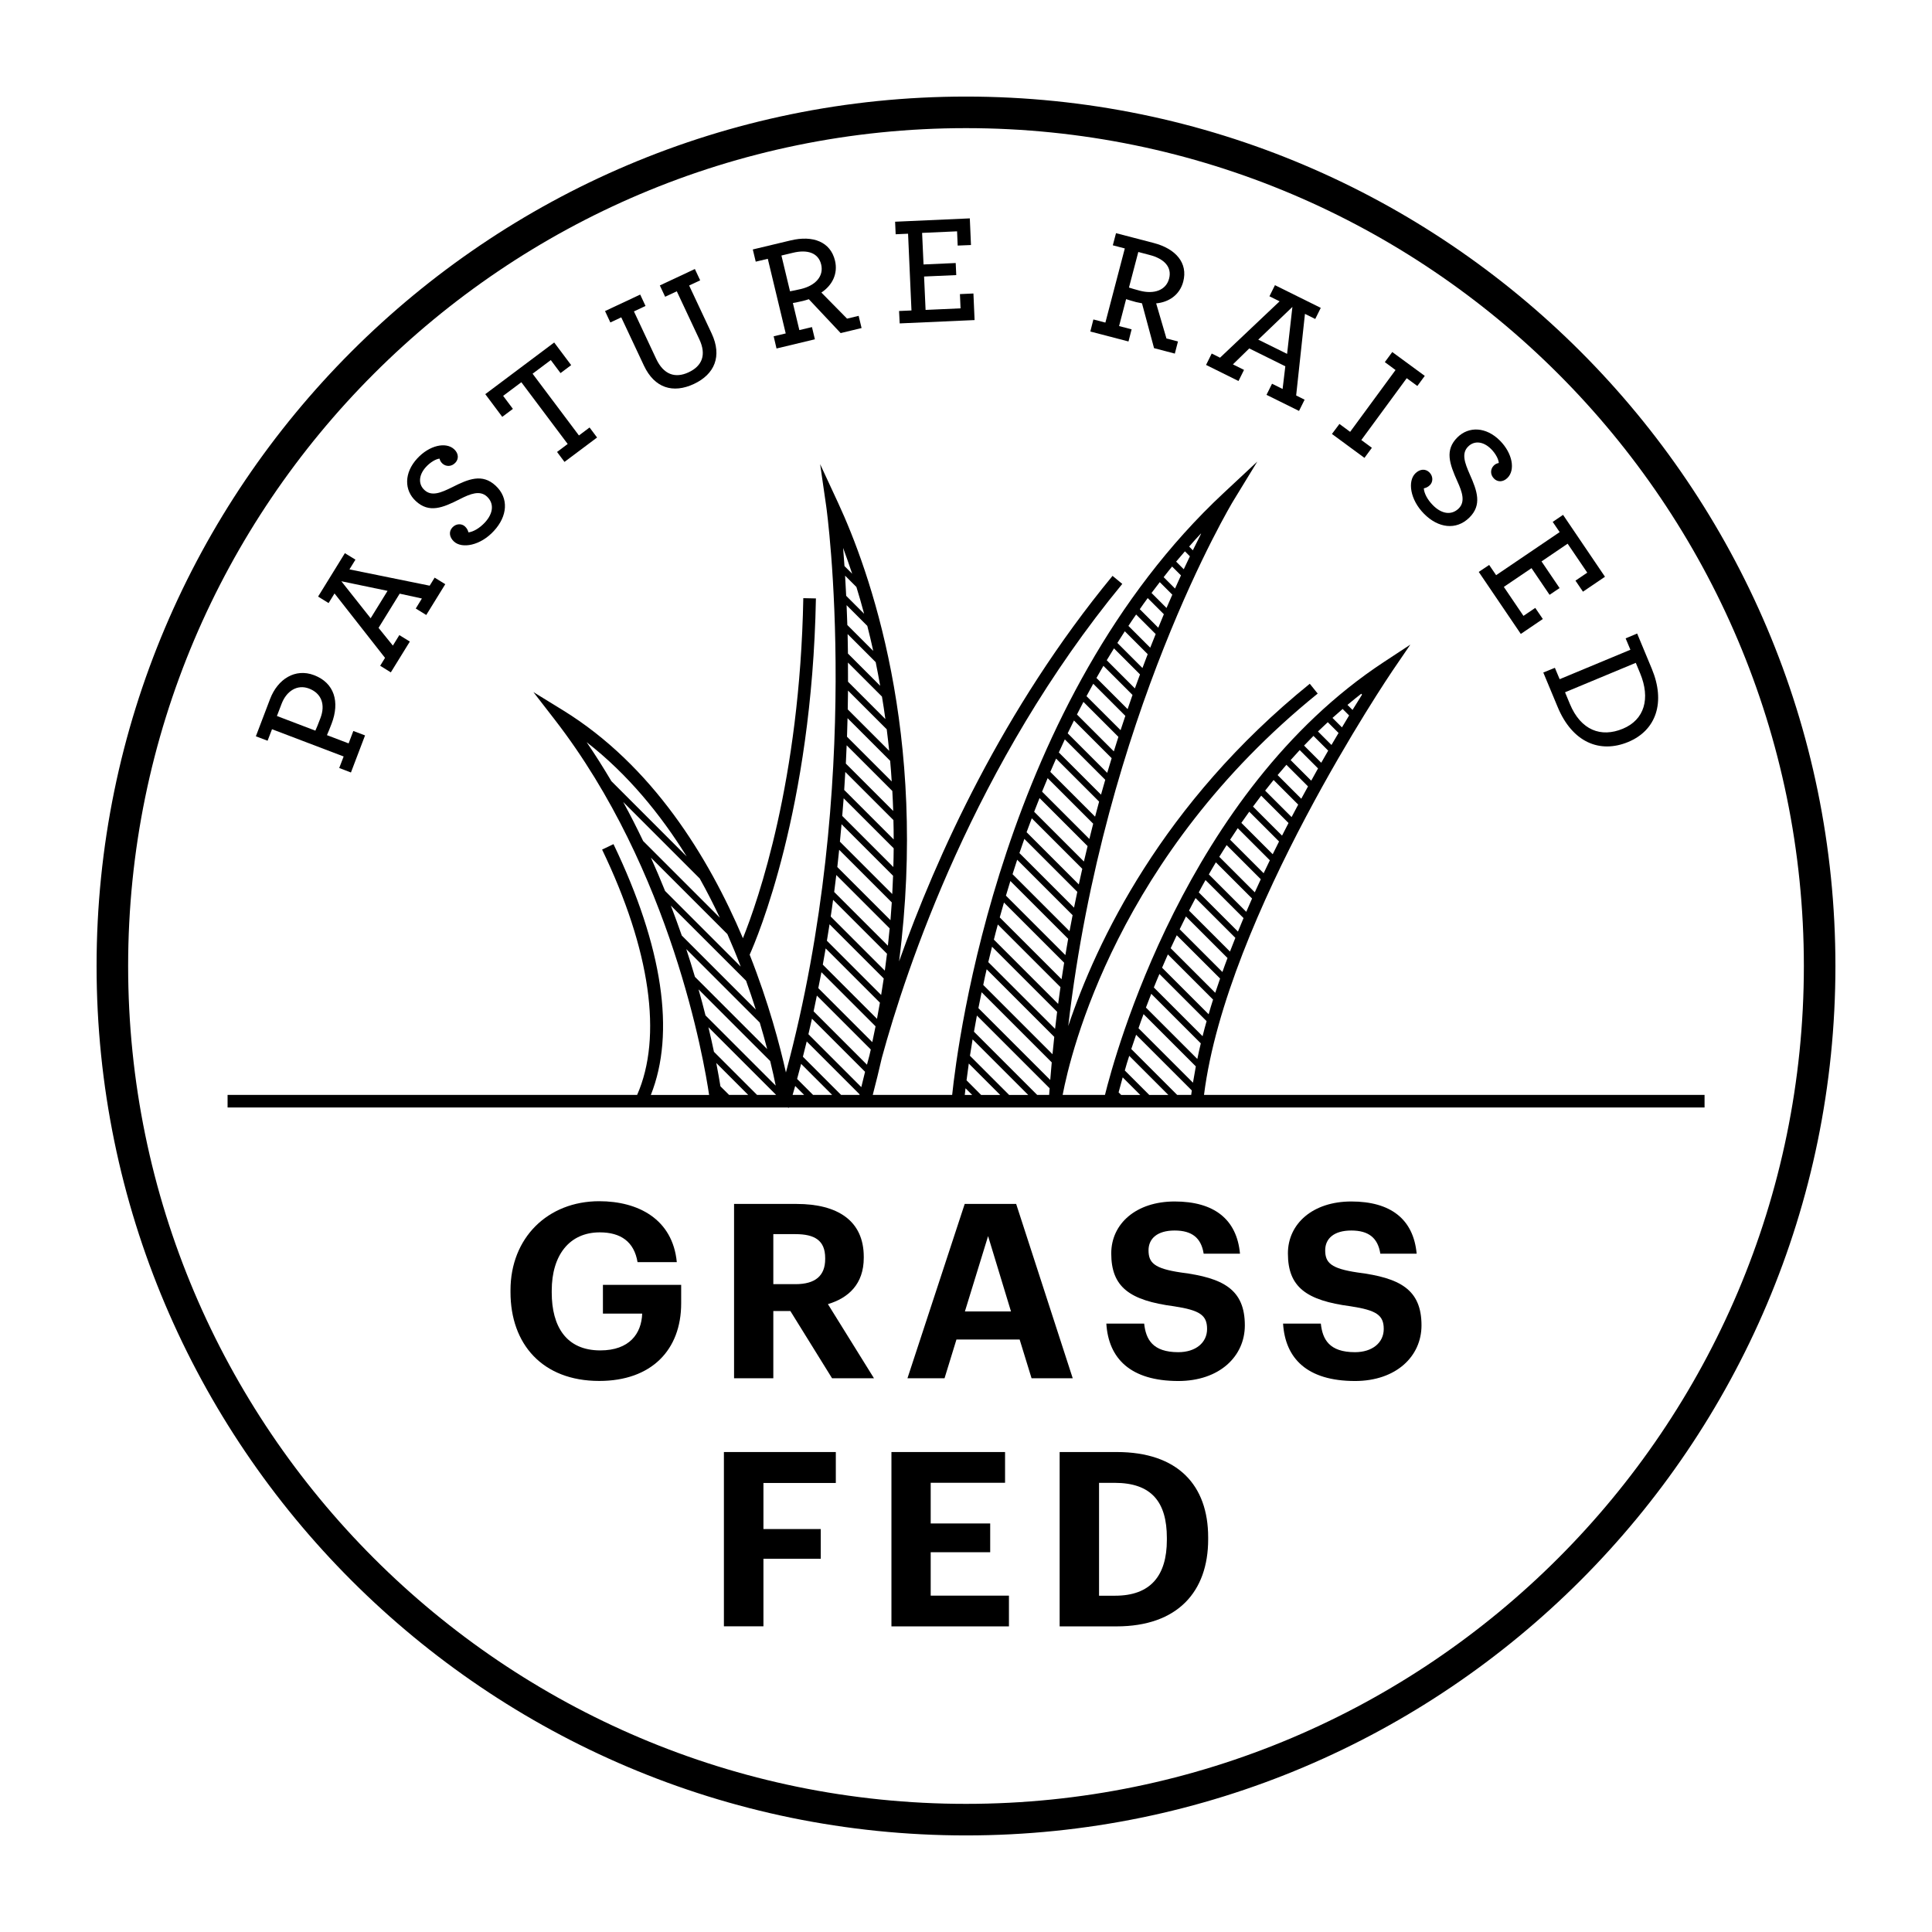 <?xml version="1.0" encoding="utf-8"?>
<!-- Generator: Adobe Illustrator 23.0.1, SVG Export Plug-In . SVG Version: 6.00 Build 0)  -->
<svg version="1.1" id="Layer_1" xmlns="http://www.w3.org/2000/svg" xmlns:xlink="http://www.w3.org/1999/xlink" x="0px" y="0px"
	 viewBox="0 0 283.46 283.46" style="enable-background:new 0 0 283.46 283.46;" xml:space="preserve">
<style type="text/css">
	.Arched_x0020_Green{fill:url(#SVGID_1_);stroke:#FFFFFF;stroke-width:0.25;stroke-miterlimit:1;}
</style>
<linearGradient id="SVGID_1_" gradientUnits="userSpaceOnUse" x1="0" y1="283.46" x2="0.707" y2="282.753">
	<stop  offset="0" style="stop-color:#20AC4B"/>
	<stop  offset="0.983" style="stop-color:#19361A"/>
</linearGradient>
<g>
	<path d="M141.73,269.29c-70.34,0-127.56-57.22-127.56-127.56c0-70.34,57.22-127.56,127.56-127.56
		c70.34,0,127.56,57.22,127.56,127.56C269.29,212.06,212.07,269.29,141.73,269.29L141.73,269.29z M141.73,18.8
		C73.95,18.8,18.8,73.94,18.8,141.73c0,67.79,55.15,122.93,122.93,122.93c67.79,0,122.93-55.15,122.93-122.93
		C264.66,73.94,209.52,18.8,141.73,18.8L141.73,18.8z"/>
	<g>
		<path d="M74.9,189.59v-0.29c0-7.69,5.47-13.06,13.02-13.06c5.69,0,10.77,2.61,11.38,8.94h-5.76c-0.5-3-2.47-4.37-5.54-4.37
			c-4.44,0-7.05,3.33-7.05,8.55v0.29c0,4.94,2.11,8.48,7.12,8.48c4.29,0,6.05-2.47,6.15-5.4h-5.76v-4.22h11.48v2.72
			c0,6.83-4.36,11.38-12.02,11.38C79.55,202.61,74.9,197.17,74.9,189.59z"/>
		<path d="M107.7,176.64h9.16c6.05,0,9.87,2.47,9.87,7.76v0.14c0,3.86-2.25,5.9-5.26,6.8l6.76,10.88h-6.15l-6.12-9.87h-2.5v9.87
			h-5.76V176.64z M116.71,188.41c2.9,0,4.36-1.22,4.36-3.69v-0.14c0-2.61-1.57-3.51-4.36-3.51h-3.25v7.34H116.71z"/>
		<path d="M141.54,176.64h7.55l8.3,25.58h-6.04l-1.75-5.69h-9.27l-1.75,5.69h-5.44L141.54,176.64z M141.57,192.41h6.76l-3.36-11.05
			L141.57,192.41z"/>
		<path d="M162.32,194.2h5.55c0.25,2.29,1.22,4.19,5.01,4.19c2.54,0,4.22-1.39,4.22-3.4c0-2.04-1.07-2.75-4.83-3.33
			c-6.55-0.86-9.23-2.83-9.23-7.76c0-4.36,3.65-7.62,9.3-7.62c5.76,0,9.12,2.58,9.59,7.66h-5.33c-0.36-2.32-1.72-3.4-4.26-3.4
			c-2.54,0-3.83,1.18-3.83,2.9c0,1.82,0.82,2.68,4.76,3.26c6.19,0.79,9.37,2.47,9.37,7.76c0,4.54-3.72,8.16-9.77,8.16
			C165.86,202.61,162.64,199.32,162.32,194.2z"/>
		<path d="M188.25,194.2h5.54c0.25,2.29,1.21,4.19,5.01,4.19c2.54,0,4.22-1.39,4.22-3.4c0-2.04-1.07-2.75-4.83-3.33
			c-6.55-0.86-9.23-2.83-9.23-7.76c0-4.36,3.65-7.62,9.3-7.62c5.76,0,9.12,2.58,9.59,7.66h-5.33c-0.36-2.32-1.72-3.4-4.26-3.4
			c-2.54,0-3.83,1.18-3.83,2.9c0,1.82,0.82,2.68,4.76,3.26c6.19,0.79,9.37,2.47,9.37,7.76c0,4.54-3.72,8.16-9.77,8.16
			C191.79,202.61,188.57,199.32,188.25,194.2z"/>
		<path d="M106.21,213.04h16.42v4.54h-10.62v6.76h8.41v4.36h-8.41v9.91h-5.8V213.04z"/>
		<path d="M130.79,213.04h16.67v4.51h-10.91v5.97h8.73v4.22h-8.73v6.37h11.48v4.51h-17.24V213.04z"/>
		<path d="M155.47,213.04h8.37c8.98,0,13.42,4.87,13.42,12.52v0.29c0,7.66-4.47,12.77-13.45,12.77h-8.34V213.04z M163.62,234.12
			c5.15,0,7.58-2.9,7.58-8.19v-0.29c0-5.26-2.25-8.08-7.66-8.08h-2.29v16.56H163.62z"/>
	</g>
	<path d="M84.37,105.63l14.76,14.76C94.63,114.23,89.62,109.45,84.37,105.63z"/>
	<path d="M176.83,77.59l-0.81-0.81c-0.22,0.22-0.43,0.44-0.65,0.66l1.01,1.01C176.53,78.16,176.68,77.87,176.83,77.59z"/>
	<path d="M198.63,100.7l1.6,1.6c0.15-0.29,0.31-0.57,0.46-0.85l-1.32-1.32C199.12,100.32,198.88,100.51,198.63,100.7z"/>
	<path d="M178.26,74.92l-0.17-0.17c-0.23,0.21-0.44,0.43-0.67,0.64l0.37,0.37C177.95,75.48,178.11,75.2,178.26,74.92z"/>
	<path d="M201.73,98.38c-0.25,0.18-0.51,0.36-0.76,0.55l0.7,0.7c0.15-0.29,0.3-0.57,0.45-0.86L201.73,98.38z"/>
	<path d="M121.52,71.6l-0.05-0.05c0.07,0.5,0.12,0.99,0.18,1.49l0.8,0.8C122.14,73.09,121.84,72.36,121.52,71.6z"/>
	<path d="M250.08,160.64h-73.43c3.31-26.28,27.39-61.83,27.63-62.19l2.64-3.87l-3.91,2.57c-29,19.07-39.47,57.75-40.89,63.49h-6.21
		c1.18-6.21,8.07-35.15,37.42-58.88l-1.16-1.44c-21.69,17.54-31.32,37.94-35.44,50.22c5.33-45.64,24.01-76.71,24.21-77.04l3.53-5.78
		l-4.95,4.62c-32.6,30.43-39,80.5-39.82,88.3h-11.65c0.48-1.83,0.92-3.64,1.33-5.43c3.56-13.04,13.55-43.15,35.28-69.54l-1.43-1.18
		c-16.14,19.59-25.86,41.23-31.32,56.56c4.3-33.42-4.4-57.46-8.93-67.24l-2.65-5.71l0.9,6.24c0.06,0.41,5.57,40.26-5.92,83.01
		c-0.87-3.9-2.52-10.2-5.32-17.28c1.06-2.36,9.14-21.31,9.72-52.27l-1.85-0.04c-0.5,26.76-6.64,44.37-8.86,49.89
		c-5.03-11.86-13.27-25.35-26.4-33.44l-4.34-2.67l3.12,4.03c17.16,22.16,21.93,50.13,22.66,55.08h-8.55
		c3.62-9.08,1.75-21.75-5.48-36.8l-1.67,0.8c7.09,14.74,8.89,27.48,5.14,35.99H33.39v1.85h82.18l0.18,0.05
		c0.01-0.02,0.01-0.04,0.02-0.05h134.32V160.64z M200.1,101.49c-0.5,0.79-1.06,1.69-1.66,2.67l-0.74-0.74
		C198.48,102.76,199.28,102.12,200.1,101.49z M196.99,104.02l0.95,0.95c-0.34,0.56-0.69,1.14-1.05,1.75l-1.39-1.39
		C195.99,104.89,196.49,104.45,196.99,104.02z M194.81,105.96l1.58,1.58c-0.34,0.57-0.68,1.16-1.04,1.76l-1.98-1.98
		C193.85,106.86,194.33,106.41,194.81,105.96z M192.71,107.97l2.16,2.16c-0.34,0.58-0.68,1.17-1.02,1.78l-2.52-2.52
		C191.79,108.91,192.25,108.43,192.71,107.97z M190.69,110.05l2.69,2.69c-0.33,0.59-0.67,1.19-1,1.8l-3.02-3.02
		C189.8,111.03,190.24,110.54,190.69,110.05z M188.74,112.21l3.17,3.17c-0.33,0.59-0.66,1.2-0.99,1.81l-3.47-3.47
		C187.88,113.22,188.3,112.71,188.74,112.21z M186.86,114.44l3.61,3.61c-0.32,0.6-0.64,1.21-0.97,1.83l-3.88-3.88
		C186.03,115.48,186.44,114.96,186.86,114.44z M185.04,116.74l4.01,4.01c-0.32,0.61-0.63,1.23-0.95,1.85l-4.26-4.26
		C184.24,117.8,184.64,117.27,185.04,116.74z M183.29,119.09l4.37,4.37c-0.31,0.62-0.62,1.24-0.93,1.87l-4.6-4.6
		C182.51,120.19,182.9,119.64,183.29,119.09z M181.6,121.51l4.71,4.71c-0.3,0.63-0.61,1.26-0.91,1.9l-4.92-4.92
		C180.85,122.63,181.22,122.07,181.6,121.51z M179.97,123.99l5.01,5.01c-0.3,0.64-0.59,1.28-0.88,1.92l-5.21-5.21
		C179.24,125.14,179.6,124.56,179.97,123.99z M178.39,126.52l5.31,5.31c-0.29,0.65-0.57,1.29-0.85,1.95l-5.49-5.49
		C177.69,127.7,178.04,127.11,178.39,126.52z M176.87,129.12l5.58,5.58c-0.28,0.66-0.55,1.32-0.82,1.98l-5.75-5.75
		C176.2,130.32,176.53,129.72,176.87,129.12z M175.41,131.76l5.84,5.84c-0.27,0.67-0.53,1.34-0.79,2.01l-6.01-6.01
		C174.76,132.99,175.08,132.38,175.41,131.76z M174,134.46l6.1,6.1c-0.26,0.68-0.51,1.36-0.75,2.05l-6.27-6.27
		C173.38,135.72,173.68,135.09,174,134.46z M172.65,137.22l6.36,6.35c-0.24,0.7-0.48,1.4-0.71,2.09l-6.54-6.54
		C172.04,138.5,172.34,137.86,172.65,137.22z M171.35,140.03l6.63,6.63c-0.23,0.72-0.45,1.43-0.65,2.15l-6.83-6.83
		C170.77,141.34,171.06,140.69,171.35,140.03z M170.11,142.9l6.92,6.92c-0.21,0.74-0.41,1.47-0.59,2.21l-7.15-7.15
		C169.55,144.23,169.82,143.57,170.11,142.9z M168.91,145.81l7.27,7.27c-0.18,0.77-0.36,1.53-0.51,2.29l-7.54-7.54
		C168.38,147.17,168.64,146.5,168.91,145.81z M167.78,148.79l7.67,7.67c-0.15,0.8-0.29,1.6-0.42,2.39l-7.99-7.99
		C167.27,150.18,167.51,149.5,167.78,148.79z M166.69,151.82l8.17,8.17c-0.03,0.22-0.06,0.44-0.09,0.65h-2.06l-6.73-6.73
		C166.21,153.25,166.44,152.55,166.69,151.82z M165.68,154.91l5.74,5.74h-2.8l-3.59-3.59C165.21,156.39,165.43,155.68,165.68,154.91
		z M164.12,160.27c0.15-0.58,0.35-1.31,0.6-2.2l2.58,2.58h-2.8L164.12,160.27z M176.28,78.19c-0.39,0.77-0.82,1.63-1.27,2.55
		l-0.54-0.55C175.06,79.51,175.66,78.84,176.28,78.19z M173.85,80.89l0.73,0.73c-0.29,0.61-0.59,1.24-0.9,1.9l-1.12-1.12
		C172.99,81.89,173.42,81.39,173.85,80.89z M171.97,83.12l1.3,1.3c-0.29,0.62-0.58,1.26-0.87,1.93l-1.67-1.67
		C171.14,84.15,171.55,83.63,171.97,83.12z M170.16,85.41l1.84,1.84c-0.28,0.63-0.56,1.28-0.85,1.95l-2.2-2.2
		C169.34,86.47,169.75,85.94,170.16,85.41z M168.39,87.75l2.37,2.37c-0.27,0.64-0.55,1.3-0.82,1.98l-2.71-2.72
		C167.6,88.84,167.99,88.29,168.39,87.75z M166.69,90.16l2.87,2.87c-0.26,0.65-0.53,1.32-0.8,2l-3.2-3.2
		C165.93,91.27,166.3,90.71,166.69,90.16z M165.03,92.62l3.36,3.36c-0.26,0.66-0.51,1.34-0.77,2.03l-3.68-3.68
		C164.3,93.75,164.66,93.18,165.03,92.62z M163.44,95.13l3.82,3.82c-0.25,0.67-0.5,1.36-0.75,2.05l-4.13-4.13
		C162.73,96.29,163.08,95.71,163.44,95.13z M161.89,97.69l4.27,4.27c-0.24,0.68-0.48,1.37-0.72,2.08l-4.57-4.57
		C161.21,98.88,161.55,98.29,161.89,97.69z M160.4,100.32l4.71,4.71c-0.23,0.69-0.47,1.39-0.7,2.1l-5-4.99
		C159.74,101.52,160.07,100.92,160.4,100.32z M158.96,102.98l5.13,5.13c-0.23,0.7-0.45,1.41-0.67,2.13l-5.41-5.41
		C158.32,104.22,158.64,103.6,158.96,102.98z M157.57,105.71l5.53,5.53c-0.22,0.71-0.43,1.43-0.65,2.15l-5.8-5.8
		C156.96,106.96,157.26,106.33,157.57,105.71z M156.23,108.48l5.93,5.93c-0.21,0.72-0.41,1.45-0.62,2.18l-6.19-6.19
		C155.64,109.76,155.93,109.12,156.23,108.48z M154.95,111.3l6.31,6.31c-0.2,0.73-0.4,1.47-0.59,2.21l-6.57-6.57
		C154.38,112.6,154.66,111.95,154.95,111.3z M153.71,114.17l6.68,6.68c-0.19,0.74-0.38,1.49-0.56,2.24l-6.94-6.94
		C153.16,115.5,153.43,114.84,153.71,114.17z M152.52,117.09l7.05,7.05c-0.18,0.75-0.36,1.5-0.54,2.26l-7.3-7.3
		C151.99,118.44,152.25,117.77,152.52,117.09z M151.38,120.06l7.41,7.41c-0.17,0.76-0.34,1.52-0.51,2.29l-7.66-7.66
		C150.87,121.43,151.12,120.75,151.38,120.06z M150.29,123.08l7.77,7.77c-0.16,0.77-0.32,1.54-0.48,2.32l-8.01-8.01
		C149.8,124.47,150.04,123.78,150.29,123.08z M149.24,126.14l8.13,8.13c-0.15,0.78-0.3,1.56-0.45,2.35l-8.36-8.36
		C148.78,127.56,149.01,126.86,149.24,126.14z M148.24,129.26l8.48,8.48c-0.14,0.79-0.28,1.58-0.41,2.39l-8.72-8.72
		C147.8,130.7,148.02,129.98,148.24,129.26z M147.3,132.42l8.83,8.83c-0.13,0.8-0.26,1.61-0.38,2.42l-9.07-9.07
		C146.88,133.89,147.09,133.16,147.3,132.42z M146.4,135.64l9.19,9.19c-0.12,0.82-0.23,1.63-0.34,2.46l-9.43-9.43
		C146,137.12,146.2,136.38,146.4,135.64z M145.55,138.9l9.55,9.55c-0.1,0.83-0.21,1.66-0.3,2.5l-9.8-9.79
		C145.18,140.41,145.36,139.66,145.55,138.9z M144.76,142.21l9.92,9.92c-0.09,0.84-0.18,1.69-0.26,2.54l-10.16-10.16
		C144.41,143.75,144.58,142.99,144.76,142.21z M144.02,145.58l10.29,10.29c-0.08,0.86-0.15,1.71-0.22,2.58l-10.54-10.54
		C143.69,147.16,143.85,146.38,144.02,145.58z M143.33,149L154,159.67c-0.02,0.32-0.05,0.65-0.07,0.97h-1.76l-9.27-9.27
		C143.03,150.61,143.17,149.83,143.33,149z M142.7,152.49l8.16,8.16h-2.8l-5.75-5.75C142.43,154.15,142.56,153.34,142.7,152.49z
		 M142.14,156.04l4.61,4.61h-2.8l-2.14-2.15C141.9,157.78,142.01,156.96,142.14,156.04z M141.66,159.67l0.98,0.98h-1.09
		C141.58,160.36,141.62,160.04,141.66,159.67z M131.12,123.16l-7.26-7.26c0.06-0.89,0.11-1.77,0.16-2.64l7.06,7.06
		C131.11,121.26,131.12,122.2,131.12,123.16z M131.05,118.98l-6.95-6.95c0.05-0.9,0.09-1.8,0.12-2.68l6.7,6.7
		C130.97,117.01,131.02,117.98,131.05,118.98z M130.83,114.65l-6.56-6.56c0.03-0.92,0.06-1.83,0.08-2.72l6.25,6.25
		C130.69,112.61,130.77,113.62,130.83,114.65z M130.46,110.16l-6.08-6.08c0.02-0.94,0.03-1.86,0.04-2.76l5.68,5.68
		C130.23,108.04,130.35,109.09,130.46,110.16z M129.9,105.5l-5.48-5.48c0-0.96,0-1.89-0.01-2.81l4.99,4.99
		C129.58,103.27,129.75,104.38,129.9,105.5z M129.14,100.62l-4.73-4.73c-0.01-0.98-0.03-1.93-0.05-2.86l4.12,4.12
		C128.71,98.28,128.93,99.44,129.14,100.62z M128.12,95.5l-3.8-3.8c-0.03-1.01-0.07-1.97-0.11-2.91l3.04,3.04
		C127.55,93,127.84,94.22,128.12,95.5z M126.78,90.05l-2.63-2.63c-0.05-1.04-0.1-2.03-0.16-2.96l1.66,1.66
		C126.03,87.34,126.41,88.66,126.78,90.05z M125.03,84.18l-1.13-1.13c-0.07-0.95-0.13-1.84-0.2-2.66
		C124.13,81.54,124.57,82.81,125.03,84.18z M123.78,117.12l7.34,7.34c-0.01,0.91-0.02,1.83-0.05,2.75l-7.5-7.5
		C123.65,118.85,123.72,117.98,123.78,117.12z M123.47,120.93l7.56,7.56c-0.03,0.89-0.07,1.78-0.12,2.68l-7.68-7.68
		C123.32,122.63,123.4,121.78,123.47,120.93z M123.12,124.68l7.72,7.72c-0.06,0.86-0.12,1.73-0.19,2.61l-7.8-7.8
		C122.94,126.36,123.03,125.52,123.12,124.68z M122.7,128.38l7.83,7.83c-0.08,0.84-0.17,1.69-0.26,2.54l-7.88-7.88
		C122.5,130.03,122.6,129.2,122.7,128.38z M122.23,132.02l7.91,7.91c-0.1,0.82-0.21,1.65-0.32,2.48l-7.94-7.94
		C122.01,133.65,122.12,132.83,122.23,132.02z M121.71,135.61l7.95,7.95c-0.12,0.8-0.25,1.61-0.38,2.42l-7.96-7.96
		C121.46,137.21,121.59,136.41,121.71,135.61z M121.14,139.15l7.96,7.96c-0.13,0.78-0.28,1.58-0.43,2.37l-7.95-7.95
		C120.87,140.73,121.01,139.94,121.14,139.15z M120.52,142.64l7.94,7.94c-0.15,0.77-0.31,1.54-0.48,2.32l-7.92-7.92
		C120.22,144.2,120.37,143.41,120.52,142.64z M119.85,146.07l7.91,7.91c-0.06,0.28-0.13,0.56-0.19,0.84
		c-0.13,0.49-0.26,0.95-0.37,1.39l-7.83-7.83C119.53,147.61,119.69,146.84,119.85,146.07z M119.13,149.46l7.79,7.79
		c-0.22,0.88-0.41,1.63-0.55,2.25l-7.76-7.76C118.78,150.98,118.96,150.22,119.13,149.46z M118.36,152.8l7.76,7.76
		c-0.01,0.03-0.01,0.05-0.02,0.08h-2.7l-5.6-5.6C117.99,154.3,118.18,153.55,118.36,152.8z M117.54,156.09l4.55,4.55h-2.8
		l-2.34-2.34C117.15,157.56,117.35,156.83,117.54,156.09z M117.98,160.64h-1.69c0.13-0.44,0.26-0.88,0.38-1.31L117.98,160.64z
		 M86.07,108.89c6.05,4.71,10.86,10.62,14.68,16.77L89.7,114.61C88.56,112.69,87.36,110.77,86.07,108.89z M91.43,117.66l11.23,11.23
		c1.08,1.92,2.05,3.85,2.95,5.75l-11.25-11.25C93.45,121.49,92.48,119.57,91.43,117.66z M95.5,125.83l11.22,11.22
		c0.71,1.62,1.37,3.22,1.96,4.77l-11.1-11.1C96.93,129.11,96.24,127.48,95.5,125.83z M98.43,132.87l11.03,11.02
		c0.53,1.47,1,2.88,1.43,4.23l-10.86-10.86C99.53,135.84,99,134.37,98.43,132.87z M100.69,139.25l10.78,10.78
		c0.42,1.39,0.78,2.69,1.09,3.89l-10.6-10.6C101.57,142,101.15,140.65,100.69,139.25z M102.49,145.16L113,155.67
		c0.35,1.42,0.62,2.65,0.81,3.61l-10.3-10.3C103.21,147.77,102.87,146.49,102.49,145.16z M113.87,160.64h-2.8l-6.32-6.32
		c-0.23-1.1-0.5-2.3-0.81-3.61L113.87,160.64z M105.7,159.38c-0.14-0.87-0.34-2.02-0.61-3.42l4.68,4.68h-2.8L105.7,159.38z"/>
</g>
<g>
	<g>
		<g>
			<g>
				<g>
					<path d="M49.77,112.68l0.65-1.69l-10.51-4l-0.65,1.69l-1.72-0.65l2.08-5.46c1.12-2.95,3.7-4.56,6.46-3.51
						c2.99,1.14,3.79,3.92,2.58,7.1c-0.27,0.72-0.54,1.35-0.69,1.7l3.18,1.21l0.69-1.82l1.72,0.65l-2.07,5.44L49.77,112.68z
						 M45.33,101.02c-1.72-0.65-3.3,0.37-4.01,2.23l-0.69,1.8l5.64,2.15c0.16-0.35,0.4-0.92,0.74-1.83
						C47.78,103.36,47.15,101.71,45.33,101.02z"/>
					<path d="M55.78,97.68l0.71-1.16l-7.41-9.45l-0.87,1.41l-1.54-0.95l3.93-6.37l1.55,0.95l-0.88,1.43l11.77,2.39l0.73-1.18
						l1.56,0.96l-2.79,4.52l-1.54-0.95l0.9-1.47l-3.26-0.71l-3.1,5.02l2.1,2.6l0.95-1.54l1.54,0.95l-2.79,4.52L55.78,97.68z
						 M56.86,86.69l-6.78-1.41l4.3,5.43L56.86,86.69z"/>
					<path d="M66.6,79.45c-0.7-0.65-0.77-1.48-0.23-2.06c0.55-0.6,1.37-0.59,1.84-0.16c0.3,0.28,0.44,0.56,0.52,0.88
						c0.69-0.08,1.61-0.58,2.43-1.47c1.23-1.34,1.36-2.79,0.28-3.79c-1.04-0.95-2.44-0.4-3.95,0.37c-2.55,1.3-4.53,2.1-6.48,0.3
						c-1.72-1.58-1.75-4.14,0.21-6.26c1.77-1.92,4.19-2.47,5.41-1.35c0.68,0.63,0.69,1.43,0.19,1.97c-0.59,0.64-1.41,0.59-1.91,0.13
						c-0.27-0.25-0.36-0.48-0.42-0.72c-0.54,0.05-1.34,0.52-1.98,1.21c-1.12,1.22-1.15,2.56-0.23,3.4c1.05,0.97,2.41,0.4,4.05-0.41
						c2.44-1.24,4.43-2.03,6.37-0.25c2.01,1.85,1.75,4.51-0.24,6.66C70.48,80.06,67.78,80.54,66.6,79.45z"/>
					<path d="M81.73,66.31l1.56-1.17l-6.8-9.06l-2.67,2l1.43,1.91l-1.56,1.17l-2.49-3.33l10.11-7.58l2.49,3.32l-1.56,1.17
						l-1.43-1.91l-2.67,2l6.8,9.06l1.56-1.17l1.1,1.47l-4.78,3.58L81.73,66.31z"/>
					<path d="M94.48,53.65l-3.33-7.09l-1.6,0.75l-0.78-1.67l5.16-2.42l0.78,1.67l-1.7,0.8l3.27,6.97c1.07,2.28,2.76,2.89,4.74,1.97
						c2-0.93,2.66-2.57,1.58-4.86l-3.3-7.03l-1.71,0.8l-0.78-1.66l5.14-2.41l0.78,1.66l-1.62,0.76l3.3,7.03
						c1.57,3.35,0.43,5.99-2.59,7.41C98.75,57.77,96.03,56.94,94.48,53.65z"/>
					<path d="M113.51,49.34l1.77-0.42l-2.63-10.95l-1.77,0.42l-0.43-1.79l5.56-1.33c3.27-0.78,5.84,0.21,6.5,2.97
						c0.47,1.94-0.43,3.65-2,4.68l3.77,3.83l1.7-0.41l0.43,1.79l-3.07,0.74l-4.67-4.97c-0.28,0.09-0.56,0.18-0.85,0.25
						c-0.53,0.13-1.11,0.24-1.49,0.31l0.95,3.97l1.85-0.44l0.43,1.79l-5.63,1.35L113.51,49.34z M120.48,38.8
						c-0.41-1.7-2.01-2.23-4.15-1.71l-1.68,0.4l1.26,5.25c0.38-0.07,0.89-0.17,1.62-0.34C119.62,41.9,120.9,40.54,120.48,38.8z"/>
					<path d="M131.91,45.63l1.82-0.08l-0.5-11.26l-1.82,0.08l-0.08-1.84l10.96-0.49l0.17,3.91l-1.95,0.08l-0.09-2.09l-5.13,0.23
						l0.21,4.63l4.72-0.21l0.08,1.77l-4.72,0.21l0.22,4.9l5.13-0.23l-0.09-2.09l1.98-0.09l0.17,3.9l-10.99,0.49L131.91,45.63z"/>
					<path d="M160.42,46.87l1.76,0.46l2.85-10.88l-1.76-0.46l0.47-1.78l5.53,1.44c3.25,0.85,5.05,2.94,4.33,5.68
						c-0.51,1.93-2.1,3.01-3.97,3.18l1.51,5.15l1.69,0.44l-0.46,1.78l-3.05-0.8l-1.77-6.58c-0.29-0.05-0.58-0.11-0.87-0.18
						c-0.53-0.14-1.09-0.31-1.46-0.43l-1.03,3.95l1.84,0.48l-0.46,1.78l-5.6-1.46L160.42,46.87z M171.53,40.87
						c0.44-1.69-0.72-2.91-2.85-3.46l-1.67-0.44l-1.37,5.22c0.37,0.12,0.87,0.27,1.59,0.46C169.31,43.2,171.08,42.6,171.53,40.87z"
						/>
					<path d="M177.78,51.87l1.22,0.61l8.74-8.27l-1.49-0.74l0.81-1.63l6.72,3.33l-0.81,1.63l-1.51-0.75l-1.29,11.97l1.24,0.62
						l-0.82,1.65l-4.77-2.36l0.81-1.63l1.55,0.77l0.4-3.33l-5.29-2.62l-2.4,2.34l1.63,0.81l-0.81,1.63l-4.76-2.36L177.78,51.87z
						 M188.84,51.92l0.78-6.89l-5.01,4.8L188.84,51.92z"/>
					<path d="M196.52,62.2l1.57,1.16l6.66-9.07l-1.57-1.16l1.09-1.48l4.77,3.5l-1.09,1.48l-1.56-1.14l-6.66,9.07l1.55,1.14
						l-1.09,1.48l-4.77-3.51L196.52,62.2z"/>
					<path d="M207.66,69.45c0.68-0.67,1.51-0.7,2.07-0.13c0.57,0.58,0.52,1.4,0.07,1.85c-0.29,0.29-0.58,0.41-0.9,0.48
						c0.04,0.69,0.5,1.64,1.35,2.49c1.28,1.29,2.72,1.49,3.77,0.46c1-0.99,0.51-2.42-0.19-3.96c-1.17-2.61-1.88-4.62,0.01-6.48
						c1.66-1.64,4.21-1.55,6.24,0.5c1.84,1.86,2.27,4.3,1.09,5.46c-0.66,0.65-1.46,0.62-1.97,0.1c-0.61-0.61-0.52-1.43-0.04-1.91
						c0.26-0.26,0.5-0.33,0.74-0.38c-0.03-0.55-0.46-1.37-1.11-2.03c-1.17-1.18-2.5-1.27-3.38-0.39c-1.02,1-0.51,2.39,0.22,4.06
						c1.12,2.5,1.82,4.52-0.05,6.37c-1.94,1.91-4.58,1.53-6.64-0.55C206.86,73.3,206.51,70.58,207.66,69.45z"/>
					<path d="M218.49,82.89l1.02,1.5l9.32-6.32l-1.02-1.5l1.52-1.03l6.15,9.08l-3.23,2.19l-1.1-1.62l1.73-1.17L230,79.77l-3.83,2.6
						l2.65,3.91l-1.47,0.99l-2.65-3.91l-4.06,2.75l2.88,4.25l1.73-1.17l1.11,1.63l-3.23,2.19l-6.17-9.1L218.49,82.89z"/>
					<path d="M228.13,97.98l0.7,1.67l10.38-4.32l-0.7-1.67l1.69-0.71l2.15,5.17c2.04,4.9,0.66,9.03-3.46,10.74
						c-4.17,1.73-8.21,0.05-10.36-5.15l-2.1-5.04L228.13,97.98z M230.33,103.28c1.61,3.87,4.57,4.97,7.77,3.64
						c3.18-1.32,4.07-4.44,2.54-8.13L240,97.25l-10.38,4.32L230.33,103.28z"/>
				</g>
			</g>
		</g>
	</g>
</g>
</svg>

